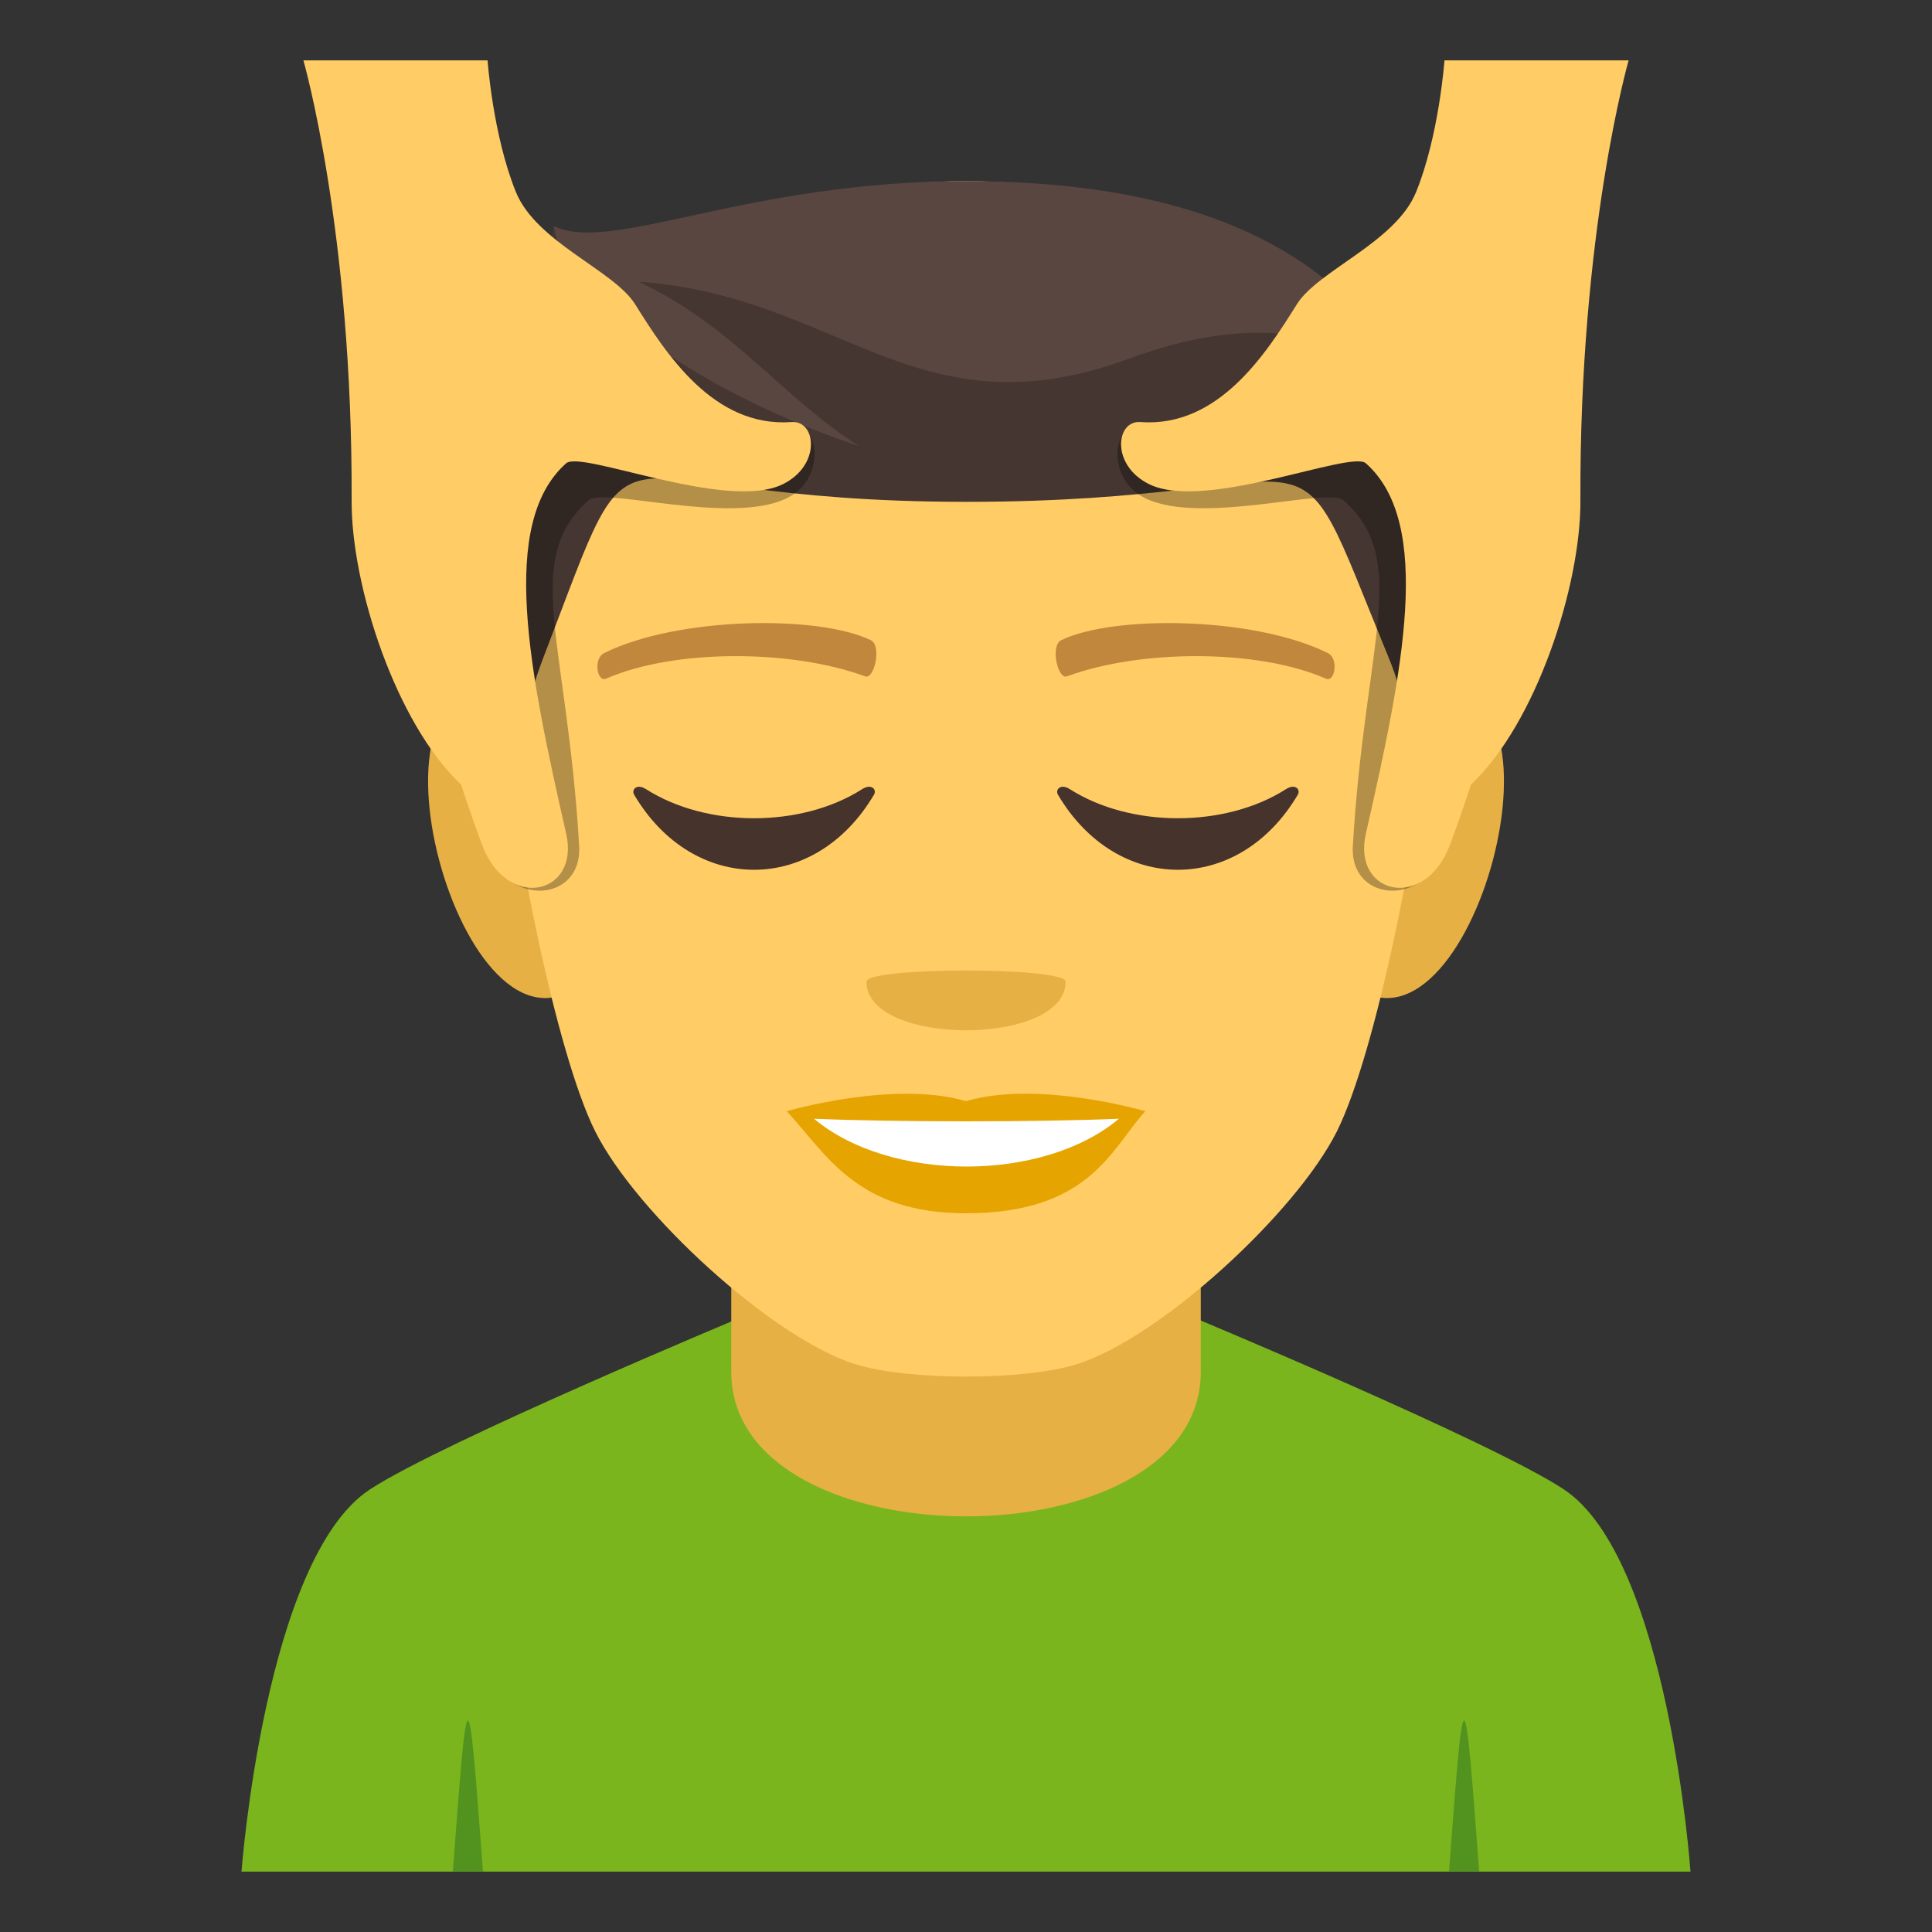 <?xml version="1.0" encoding="utf-8"?>
<!-- Generator: Adobe Illustrator 19.0.0, SVG Export Plug-In . SVG Version: 6.00 Build 0)  -->
<svg version="1.1" id="Layer_1" xmlns="http://www.w3.org/2000/svg" xmlns:xlink="http://www.w3.org/1999/xlink" x="0px" y="0px"
	 width="64px" height="64px" viewBox="0 0 64 64" enable-background="new 0 0 64 64" xml:space="preserve">
<rect x="0" y="0" width="64" height="64" fill="#333333" stroke="none"/>
<path fill="#7AB51D" d="M12.257,49.337c2.4-1.572,12.361-5.726,12.361-5.726H39.46c0,0,9.951,4.145,12.339,5.723
	C55.269,51.622,56,61.999,56,61.999H8C8,61.999,8.775,51.614,12.257,49.337z"/>
<path fill="#E6B045" d="M24.224,45.446c0,6.381,15.553,6.381,15.553,0c0-3.891,0-10.324,0-10.324H24.224
	C24.224,35.122,24.224,40.423,24.224,45.446z"/>
<path fill="#E6B045" d="M16.611,22.874c-5.146-0.928-1.127,13.463,2.902,9.494C21.379,30.526,19.018,23.31,16.611,22.874z"/>
<path fill="#E6B045" d="M47.391,22.874c-2.406,0.436-4.769,7.652-2.9,9.494C48.519,36.337,52.534,21.946,47.391,22.874z"/>
<path fill="#FFCC66" d="M32.001,6.001c-10.642,0-15.77,8.051-15.126,19.246c0.128,2.254,1.524,9.6,2.843,12.234
	c1.348,2.695,5.86,6.852,8.625,7.713c1.746,0.543,5.568,0.543,7.315,0c2.765-0.861,7.277-5.018,8.627-7.713
	c1.318-2.635,2.714-9.98,2.843-12.234C47.771,14.052,42.643,6.001,32.001,6.001z"/>
<path fill="#E6A400" d="M32.001,36.478c-2.395-0.705-5.939,0.332-5.939,0.332c1.35,1.471,2.34,3.381,5.939,3.381
	c4.124,0,4.823-2.166,5.939-3.381C37.94,36.81,34.392,35.769,32.001,36.478z"/>
<path fill="#FFFFFF" d="M26.967,37.06c2.508,2.105,7.576,2.117,10.099,0C34.392,37.173,29.659,37.175,26.967,37.06z"/>
<path fill="#E6B045" d="M35.3,32.519c0,2.148-6.599,2.148-6.599,0C28.701,32.026,35.3,32.026,35.3,32.519z"/>
<path fill="#594640" d="M32.001,6.001c-7.321,0-11.744,2.418-13.651,1.49c0,0-0.207,1.248,0.54,2.061c0,0-0.789,0.684-2.063-0.469
	c-1.213,3.939,2.388,6.221,15.174,6.221c12.786,0,9.731-3.113,16.017,2.356C47.401,10.919,43.119,6.001,32.001,6.001z"/>
<path fill="#453631" d="M37.415,11.876c-7.04,2.6-9.613-2.088-16.255-2.541c3.159,1.492,4.701,3.787,7.295,5.443
	c-5.646-1.889-9.789-5.141-10.104-7.275c0,0-0.942,3.117,2.784,5.447c-3.563,0.33-4.307-3.856-4.307-3.856
	c-1.804,2.899-1.554,12.246,0.45,19.182c0.334-2.475-0.427-3.498,0.717-6.48c3.425-8.914,1.221-5.172,14.007-5.172
	c12.784,0,10.477-3.414,14.004,5.172c1.053,2.559,0.384,4.006,0.719,6.48C50.929,12.638,44.884,9.12,37.415,11.876z"/>
<path fill="#C1873C" d="M43.983,21.632c-2.435-1.207-7.091-1.267-8.825-0.426c-0.371,0.164-0.127,1.31,0.186,1.199
	c2.419-0.895,6.318-0.916,8.582,0.078C44.227,22.61,44.353,21.802,43.983,21.632z"/>
<path fill="#C1873C" d="M20.018,21.632c2.434-1.207,7.09-1.267,8.826-0.426c0.371,0.164,0.127,1.31-0.187,1.199
	c-2.422-0.895-6.317-0.916-8.583,0.078C19.773,22.61,19.648,21.802,20.018,21.632z"/>
<path fill="#45332C" d="M28.56,26.142c-2.016,1.285-5.144,1.285-7.16,0c-0.308-0.198-0.491,0.016-0.394,0.182
	c1.957,3.318,5.99,3.318,7.946,0C29.053,26.157,28.868,25.943,28.56,26.142z"/>
<path fill="#45332C" d="M42.6,26.142c-2.016,1.285-5.145,1.285-7.16,0c-0.308-0.198-0.49,0.016-0.395,0.182
	c1.958,3.318,5.991,3.318,7.947,0C43.092,26.157,42.907,25.943,42.6,26.142z"/>
<path opacity="0.3" d="M26.329,14.153c-2.591,0.191-13.894-5.953-13.932,2.954c-0.013,2.814,3.392,8.486,3.536,10.149
	c0.25,2.875,3.372,2.839,3.252,0.771c-0.395-6.792-1.928-9.469,0.315-11.459c0.496-0.44,4.702,0.84,6.559-0.062
	C27.344,15.883,27.148,14.094,26.329,14.153z"/>
<path fill="#FFCC66" d="M26.224,13.981c-2.591,0.19-4.167-2.274-5.183-3.9c-0.704-1.129-3.271-2.049-3.951-3.72
	c-0.762-1.875-0.939-4.36-0.939-4.36h-6.1c0,0,1.635,5.68,1.597,14.586c-0.013,2.814,1.466,7.378,3.628,9.406
	c0,0,0.25,0.803,0.693,1.991c0.828,2.221,3.247,1.656,2.787-0.364c-1.224-5.383-2.242-10.284,0-12.274
	c0.496-0.439,5.312,1.6,7.168,0.698C27.209,15.42,27.043,13.922,26.224,13.981z"/>
<path opacity="0.3" d="M37.671,14.153c2.591,0.191,13.894-5.953,13.932,2.954c0.013,2.814-3.392,8.486-3.536,10.149
	c-0.25,2.875-3.372,2.839-3.252,0.771c0.396-6.792,1.928-9.469-0.314-11.459c-0.496-0.44-4.702,0.84-6.559-0.062
	C36.656,15.883,36.852,14.094,37.671,14.153z"/>
<path fill="#FFCC66" d="M37.776,13.981c2.591,0.19,4.167-2.274,5.183-3.9c0.704-1.129,3.271-2.049,3.951-3.72
	c0.762-1.875,0.94-4.36,0.94-4.36h6.1c0,0-1.635,5.68-1.597,14.586c0.013,2.814-1.466,7.378-3.628,9.406c0,0-0.25,0.803-0.693,1.991
	c-0.828,2.221-3.247,1.656-2.787-0.364c1.224-5.383,2.242-10.284,0-12.274c-0.496-0.439-5.312,1.6-7.168,0.698
	C36.791,15.42,36.957,13.922,37.776,13.981z"/>
<path fill="#529320" d="M15,61.999h1C15.5,55.332,15.5,55.332,15,61.999z"/>
<path fill="#529320" d="M48,61.999h1C48.5,55.332,48.5,55.332,48,61.999z"/>
</svg>

